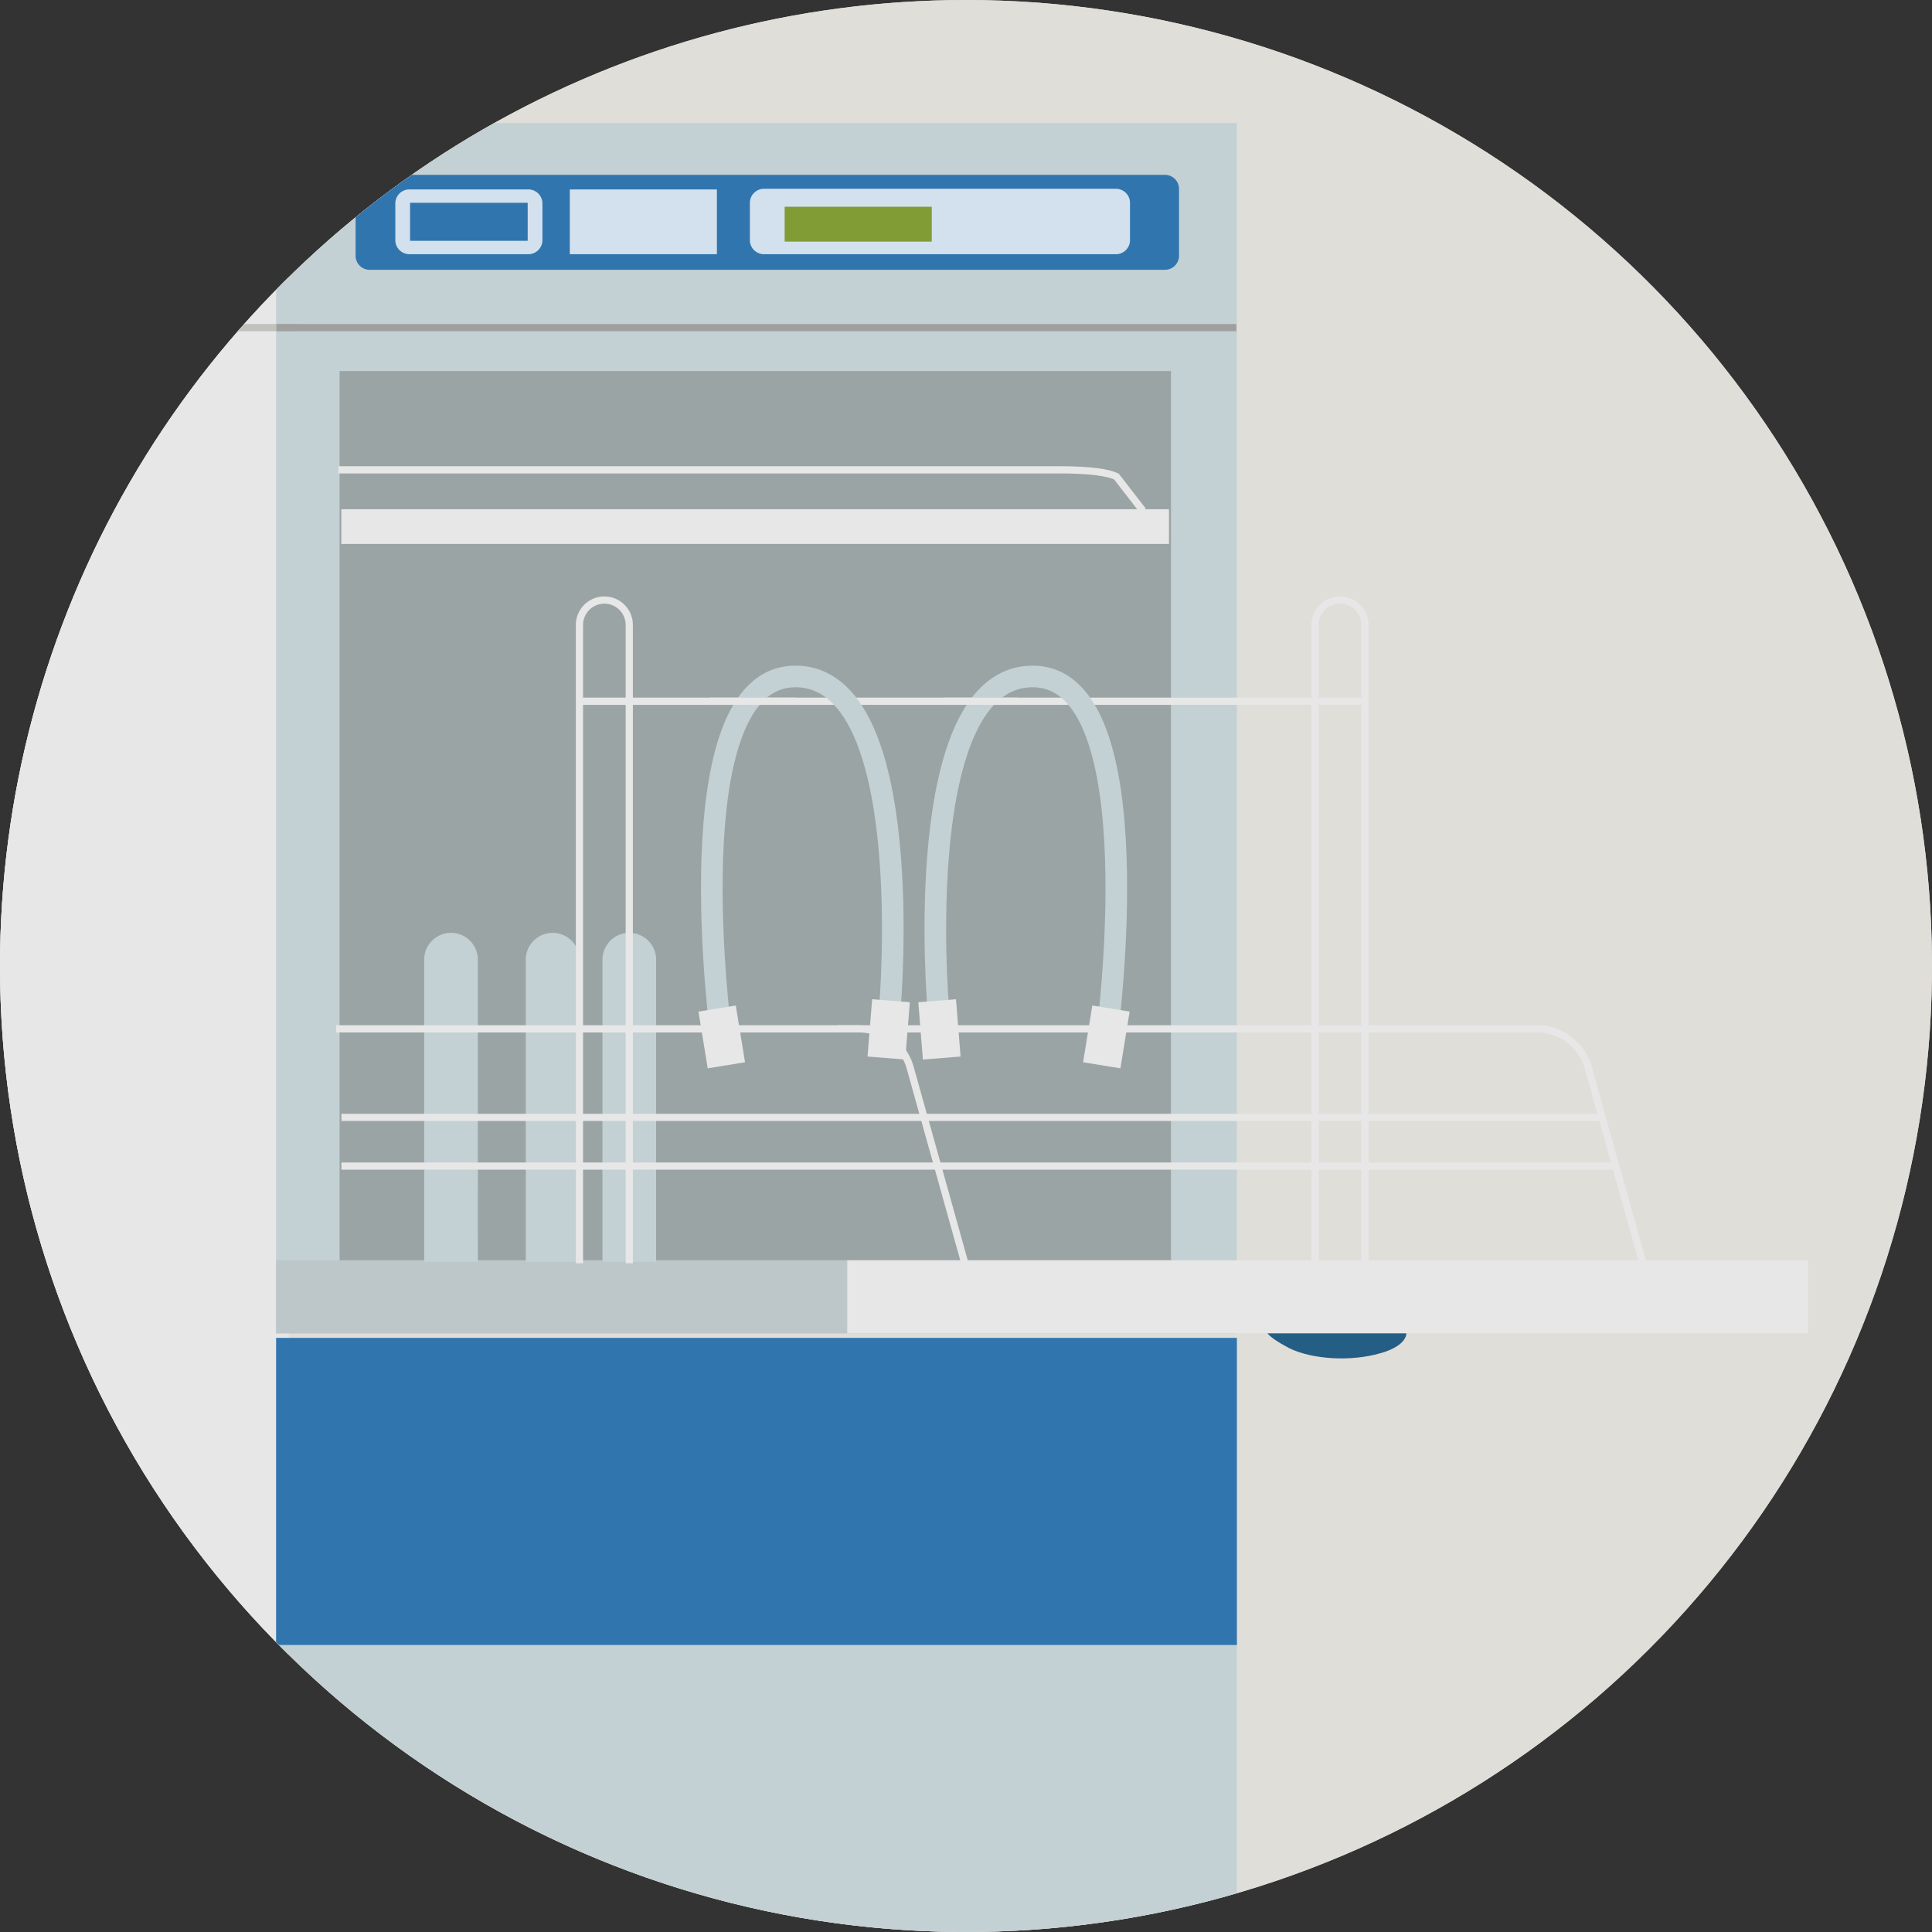 <svg xmlns="http://www.w3.org/2000/svg" xmlns:xlink="http://www.w3.org/1999/xlink" width="268.2" height="268.2" viewBox="0 0 268.2 268.2">
  <rect x="0" y="0" width="268.2" height="268.2" fill="#333333" stroke="none"/>
  <defs>
    <clipPath id="clip-path">
      <path id="Path_6912" data-name="Path 6912" d="M166.361,0a134.1,134.1,0,1,1-134.1,134.1A134.1,134.1,0,0,1,166.361,0" transform="translate(217.74 183)" fill="#e0ded9"/>
    </clipPath>
    <clipPath id="clip-path-2">
      <rect id="Rectangle_1651" data-name="Rectangle 1651" width="300.461" height="287.663" fill="none"/>
    </clipPath>
    <clipPath id="clip-path-3">
      <path id="Path_6432" data-name="Path 6432" d="M32.261,134.1A134.1,134.1,0,1,0,166.361,0a134.1,134.1,0,0,0-134.1,134.1" fill="none"/>
    </clipPath>
    <clipPath id="clip-path-4">
      <path id="Path_6433" data-name="Path 6433" d="M100.834,17.073a134.118,134.118,0,1,0,182.418,182.8V68.329a134.726,134.726,0,0,0-51.363-51.256Z" fill="none"/>
    </clipPath>
    <clipPath id="clip-path-5">
      <path id="Path_6434" data-name="Path 6434" d="M100.834,17.073A134.144,134.144,0,0,0,203.967,262.856V17.073Z" fill="none"/>
    </clipPath>
    <clipPath id="clip-path-7">
      <path id="Path_6436" data-name="Path 6436" d="M100.834,17.073a134.118,134.118,0,1,0,182.418,182.8V68.328a134.731,134.731,0,0,0-51.363-51.255Z" fill="none"/>
    </clipPath>
    <clipPath id="clip-path-9">
      <path id="Path_6439" data-name="Path 6439" d="M89.395,24.273q-3.993,2.8-7.769,5.886v7.293h114.31V24.273Z" fill="none"/>
    </clipPath>
    <clipPath id="clip-path-11">
      <rect id="Rectangle_1635" data-name="Rectangle 1635" width="20.422" height="8.99" transform="translate(111.361 26.296)" fill="none"/>
    </clipPath>
    <clipPath id="clip-path-12">
      <rect id="Rectangle_1634" data-name="Rectangle 1634" width="20.421" height="8.991" transform="translate(111.361 26.296)" fill="none"/>
    </clipPath>
    <clipPath id="clip-path-13">
      <rect id="Rectangle_1637" data-name="Rectangle 1637" width="52.767" height="9.089" transform="translate(136.36 26.203)" fill="none"/>
    </clipPath>
    <clipPath id="clip-path-14">
      <rect id="Rectangle_1636" data-name="Rectangle 1636" width="52.766" height="9.083" transform="translate(136.361 26.205)" fill="none"/>
    </clipPath>
    <clipPath id="clip-path-15">
      <rect id="Rectangle_1639" data-name="Rectangle 1639" width="20.421" height="8.997" transform="translate(87.139 26.293)" fill="none"/>
    </clipPath>
    <clipPath id="clip-path-16">
      <rect id="Rectangle_1638" data-name="Rectangle 1638" width="20.421" height="8.99" transform="translate(87.139 26.296)" fill="none"/>
    </clipPath>
    <clipPath id="clip-path-18">
      <rect id="Rectangle_1642" data-name="Rectangle 1642" width="19.618" height="7.871" transform="translate(207.895 180.699)" fill="none"/>
    </clipPath>
  </defs>
  <g id="Mask_Group_26" data-name="Mask Group 26" transform="translate(-250.001 -183)" clip-path="url(#clip-path)">
    <g id="Group_6624" data-name="Group 6624" transform="translate(217.74 183)">
      <g id="Group_6623" data-name="Group 6623" clip-path="url(#clip-path-2)">
        <g id="Group_6583" data-name="Group 6583">
          <g id="Group_6582" data-name="Group 6582" clip-path="url(#clip-path-3)">
            <path id="Path_6430" data-name="Path 6430" d="M166.361,0a134.1,134.1,0,1,1-134.1,134.1A134.1,134.1,0,0,1,166.361,0" fill="#e0ded9"/>
            <path id="Path_6431" data-name="Path 6431" d="M166.361,0a134.1,134.1,0,1,1-134.1,134.1A134.1,134.1,0,0,1,166.361,0" fill="#e0ded9"/>
          </g>
        </g>
        <g id="Group_6585" data-name="Group 6585">
          <g id="Group_6584" data-name="Group 6584" clip-path="url(#clip-path-4)">
            <rect id="Rectangle_1628" data-name="Rectangle 1628" width="72.348" height="59.658" transform="translate(0 228.005)" fill="#e7e7e7"/>
            <rect id="Rectangle_1629" data-name="Rectangle 1629" width="72.348" height="211.284" transform="translate(0 17.072)" fill="#e7e7e7"/>
          </g>
        </g>
        <g id="Group_6587" data-name="Group 6587">
          <g id="Group_6586" data-name="Group 6586" clip-path="url(#clip-path-5)">
            <line id="Line_221" data-name="Line 221" x1="73.727" transform="translate(0 228.343)" fill="none" stroke="#c0c2bd" stroke-miterlimit="10" stroke-width="1"/>
          </g>
        </g>
        <g id="Group_6589" data-name="Group 6589">
          <g id="Group_6588" data-name="Group 6588" clip-path="url(#clip-path-4)">
            <rect id="Rectangle_1630" data-name="Rectangle 1630" width="133.378" height="59.658" transform="translate(70.589 228.005)" fill="#c3d1d4"/>
            <rect id="Rectangle_1631" data-name="Rectangle 1631" width="133.378" height="168.023" transform="translate(70.589 17.072)" fill="#c3d1d4"/>
            <rect id="Rectangle_1632" data-name="Rectangle 1632" width="133.378" height="42.633" transform="translate(70.589 185.723)" fill="#3175ae"/>
          </g>
        </g>
        <g id="Group_6591" data-name="Group 6591">
          <g id="Group_6590" data-name="Group 6590" clip-path="url(#clip-path-7)">
            <line id="Line_222" data-name="Line 222" x1="73.727" transform="translate(0 45.48)" fill="none" stroke="#c0c2bd" stroke-miterlimit="10" stroke-width="1"/>
          </g>
        </g>
        <g id="Group_6593" data-name="Group 6593">
          <g id="Group_6592" data-name="Group 6592" clip-path="url(#clip-path-4)">
            <line id="Line_223" data-name="Line 223" x1="133.262" transform="translate(70.636 45.48)" fill="none" stroke="#9f9f9f" stroke-miterlimit="10" stroke-width="1"/>
          </g>
        </g>
        <g id="Group_6595" data-name="Group 6595">
          <g id="Group_6594" data-name="Group 6594" clip-path="url(#clip-path-9)">
            <path id="Path_6438" data-name="Path 6438" d="M193.891,37.452H83.672a1.958,1.958,0,0,1-2.05-1.857V26.13a1.959,1.959,0,0,1,2.045-1.857H193.888a1.959,1.959,0,0,1,2.045,1.857v9.464a1.959,1.959,0,0,1-2.045,1.857" fill="#3175ae"/>
          </g>
        </g>
        <g id="Group_6612" data-name="Group 6612">
          <g id="Group_6611" data-name="Group 6611" clip-path="url(#clip-path-7)">
            <g id="Group_6600" data-name="Group 6600" opacity="0.78">
              <g id="Group_6599" data-name="Group 6599">
                <g id="Group_6598" data-name="Group 6598" clip-path="url(#clip-path-11)">
                  <g id="Group_6597" data-name="Group 6597">
                    <g id="Group_6596" data-name="Group 6596" clip-path="url(#clip-path-12)">
                      <rect id="Rectangle_1633" data-name="Rectangle 1633" width="20.421" height="8.991" transform="translate(111.361 26.296)" fill="#fff"/>
                    </g>
                  </g>
                </g>
              </g>
            </g>
            <g id="Group_6605" data-name="Group 6605" opacity="0.78">
              <g id="Group_6604" data-name="Group 6604">
                <g id="Group_6603" data-name="Group 6603" clip-path="url(#clip-path-13)">
                  <g id="Group_6602" data-name="Group 6602">
                    <g id="Group_6601" data-name="Group 6601" clip-path="url(#clip-path-14)">
                      <path id="Path_6440" data-name="Path 6440" d="M187.081,35.287H138.406a1.96,1.96,0,0,1-2.046-1.857V28.065a1.96,1.96,0,0,1,2.046-1.857H187.08a1.959,1.959,0,0,1,2.047,1.857v5.368a1.961,1.961,0,0,1-2.046,1.857" fill="#fff"/>
                    </g>
                  </g>
                </g>
              </g>
            </g>
            <g id="Group_6610" data-name="Group 6610" opacity="0.78">
              <g id="Group_6609" data-name="Group 6609">
                <g id="Group_6608" data-name="Group 6608" clip-path="url(#clip-path-15)">
                  <g id="Group_6607" data-name="Group 6607">
                    <g id="Group_6606" data-name="Group 6606" clip-path="url(#clip-path-16)">
                      <path id="Path_6441" data-name="Path 6441" d="M105.514,33.429H89.185V28.153h16.329Zm0-7.134H89.185a1.959,1.959,0,0,0-2.045,1.858V33.43a1.959,1.959,0,0,0,2.046,1.857h16.328a1.961,1.961,0,0,0,2.046-1.857V28.153a1.961,1.961,0,0,0-2.046-1.857" fill="#fff"/>
                    </g>
                  </g>
                </g>
              </g>
            </g>
          </g>
        </g>
        <g id="Group_6614" data-name="Group 6614">
          <g id="Group_6613" data-name="Group 6613" clip-path="url(#clip-path-4)">
            <rect id="Rectangle_1640" data-name="Rectangle 1640" width="20.423" height="4.844" transform="translate(141.186 28.7)" fill="#819c35"/>
            <rect id="Rectangle_1641" data-name="Rectangle 1641" width="115.416" height="125.331" transform="translate(79.4 51.506)" fill="#9ba4a5"/>
          </g>
        </g>
        <g id="Group_6616" data-name="Group 6616">
          <g id="Group_6615" data-name="Group 6615" clip-path="url(#clip-path-18)">
            <path id="Path_6444" data-name="Path 6444" d="M225.7,182.838c2.742,1.426,2.311,3.551-.962,4.746-.271.1-.555.189-.854.27-4.041,1.188-9.472.88-12.688-.718-6.442-3.4-2.179-3.831,1.818-5.018s6.023-2.8,12.688.719" fill="#255e84"/>
          </g>
        </g>
        <g id="Group_6618" data-name="Group 6618">
          <g id="Group_6617" data-name="Group 6617" clip-path="url(#clip-path-4)">
            <rect id="Rectangle_1643" data-name="Rectangle 1643" width="133.378" height="10.146" transform="translate(70.589 174.949)" fill="#bdc7c9"/>
            <rect id="Rectangle_1644" data-name="Rectangle 1644" width="133.378" height="10.146" transform="translate(149.873 174.949)" fill="#e7e7e7"/>
            <rect id="Rectangle_1645" data-name="Rectangle 1645" width="114.896" height="4.82" transform="translate(79.642 70.688)" fill="#e7e7e7"/>
          </g>
        </g>
        <g id="Group_6620" data-name="Group 6620">
          <g id="Group_6619" data-name="Group 6619" clip-path="url(#clip-path-7)">
            <path id="Path_6446" data-name="Path 6446" d="M148.551,142.826h97.076a7.386,7.386,0,0,1,7.116,5.4l7.662,27.423" fill="none" stroke="#e7e7e7" stroke-miterlimit="10" stroke-width="1"/>
            <path id="Path_6447" data-name="Path 6447" d="M98.6,175.175H91.144V133.286a3.726,3.726,0,1,1,7.451,0Z" fill="#c3d1d4"/>
            <path id="Path_6448" data-name="Path 6448" d="M112.7,175.175h-7.451V133.286a3.726,3.726,0,1,1,7.451,0Z" fill="#c3d1d4"/>
            <path id="Path_6449" data-name="Path 6449" d="M123.344,175.175h-7.451V133.286a3.726,3.726,0,1,1,7.451,0Z" fill="#c3d1d4"/>
            <path id="Path_6450" data-name="Path 6450" d="M78.915,142.826H151.5a7.386,7.386,0,0,1,7.116,5.4l7.662,27.423" fill="none" stroke="#e7e7e7" stroke-miterlimit="10" stroke-width="1"/>
            <line id="Line_224" data-name="Line 224" x2="174.733" transform="translate(79.658 155.117)" fill="none" stroke="#e7e7e7" stroke-miterlimit="10" stroke-width="1"/>
            <line id="Line_225" data-name="Line 225" x2="177.181" transform="translate(79.658 161.874)" fill="none" stroke="#e7e7e7" stroke-miterlimit="10" stroke-width="1"/>
            <path id="Path_6451" data-name="Path 6451" d="M79.243,65.22H179.375c4.236,0,6.73.382,7.87.935l3.673,4.749" fill="none" stroke="#e7e7e7" stroke-miterlimit="10" stroke-width="1"/>
          </g>
        </g>
        <g id="Group_6622" data-name="Group 6622">
          <g id="Group_6621" data-name="Group 6621" clip-path="url(#clip-path-2)">
            <path id="Path_6453" data-name="Path 6453" d="M112.7,175.367V86.759a3.458,3.458,0,1,1,6.916,0v88.608" fill="none" stroke="#e7e7e7" stroke-miterlimit="10" stroke-width="1"/>
            <path id="Path_6454" data-name="Path 6454" d="M214.822,175.367V86.759a3.458,3.458,0,1,1,6.916,0v88.608" fill="none" stroke="#e7e7e7" stroke-miterlimit="10" stroke-width="1"/>
            <line id="Line_226" data-name="Line 226" x2="108.12" transform="translate(113.161 97.343)" fill="none" stroke="#e7e7e7" stroke-miterlimit="10" stroke-width="1"/>
            <path id="Path_6455" data-name="Path 6455" d="M185.911,143.945s6.743-50.038-10.291-50.038-13.131,45.779-13.131,45.779" fill="none" stroke="#c3d1d4" stroke-miterlimit="10" stroke-width="3"/>
            <rect id="Rectangle_1646" data-name="Rectangle 1646" width="7.978" height="5.246" transform="matrix(0.161, -0.987, 0.987, 0.161, 182.615, 147.459)" fill="#e7e7e7"/>
            <rect id="Rectangle_1647" data-name="Rectangle 1647" width="5.246" height="7.978" transform="translate(159.742 139.132) rotate(-4.57)" fill="#e7e7e7"/>
            <path id="Path_6456" data-name="Path 6456" d="M132.391,143.945s-6.744-50.038,10.291-50.038,13.131,45.779,13.131,45.779" fill="none" stroke="#c3d1d4" stroke-miterlimit="10" stroke-width="3"/>
            <rect id="Rectangle_1648" data-name="Rectangle 1648" width="5.246" height="7.978" transform="matrix(0.987, -0.161, 0.161, 0.987, 129.223, 140.431)" fill="#e7e7e7"/>
            <rect id="Rectangle_1649" data-name="Rectangle 1649" width="7.978" height="5.246" transform="matrix(0.08, -0.997, 0.997, 0.08, 152.694, 146.667)" fill="#e7e7e7"/>
            <line id="Line_227" data-name="Line 227" x2="10.114" transform="translate(163.406 97.343)" fill="none" stroke="#e7e7e7" stroke-miterlimit="10" stroke-width="1"/>
            <line id="Line_228" data-name="Line 228" x2="11.904" transform="translate(130.778 97.343)" fill="none" stroke="#e7e7e7" stroke-miterlimit="10" stroke-width="1"/>
          </g>
        </g>
      </g>
    </g>
  </g>
</svg>

